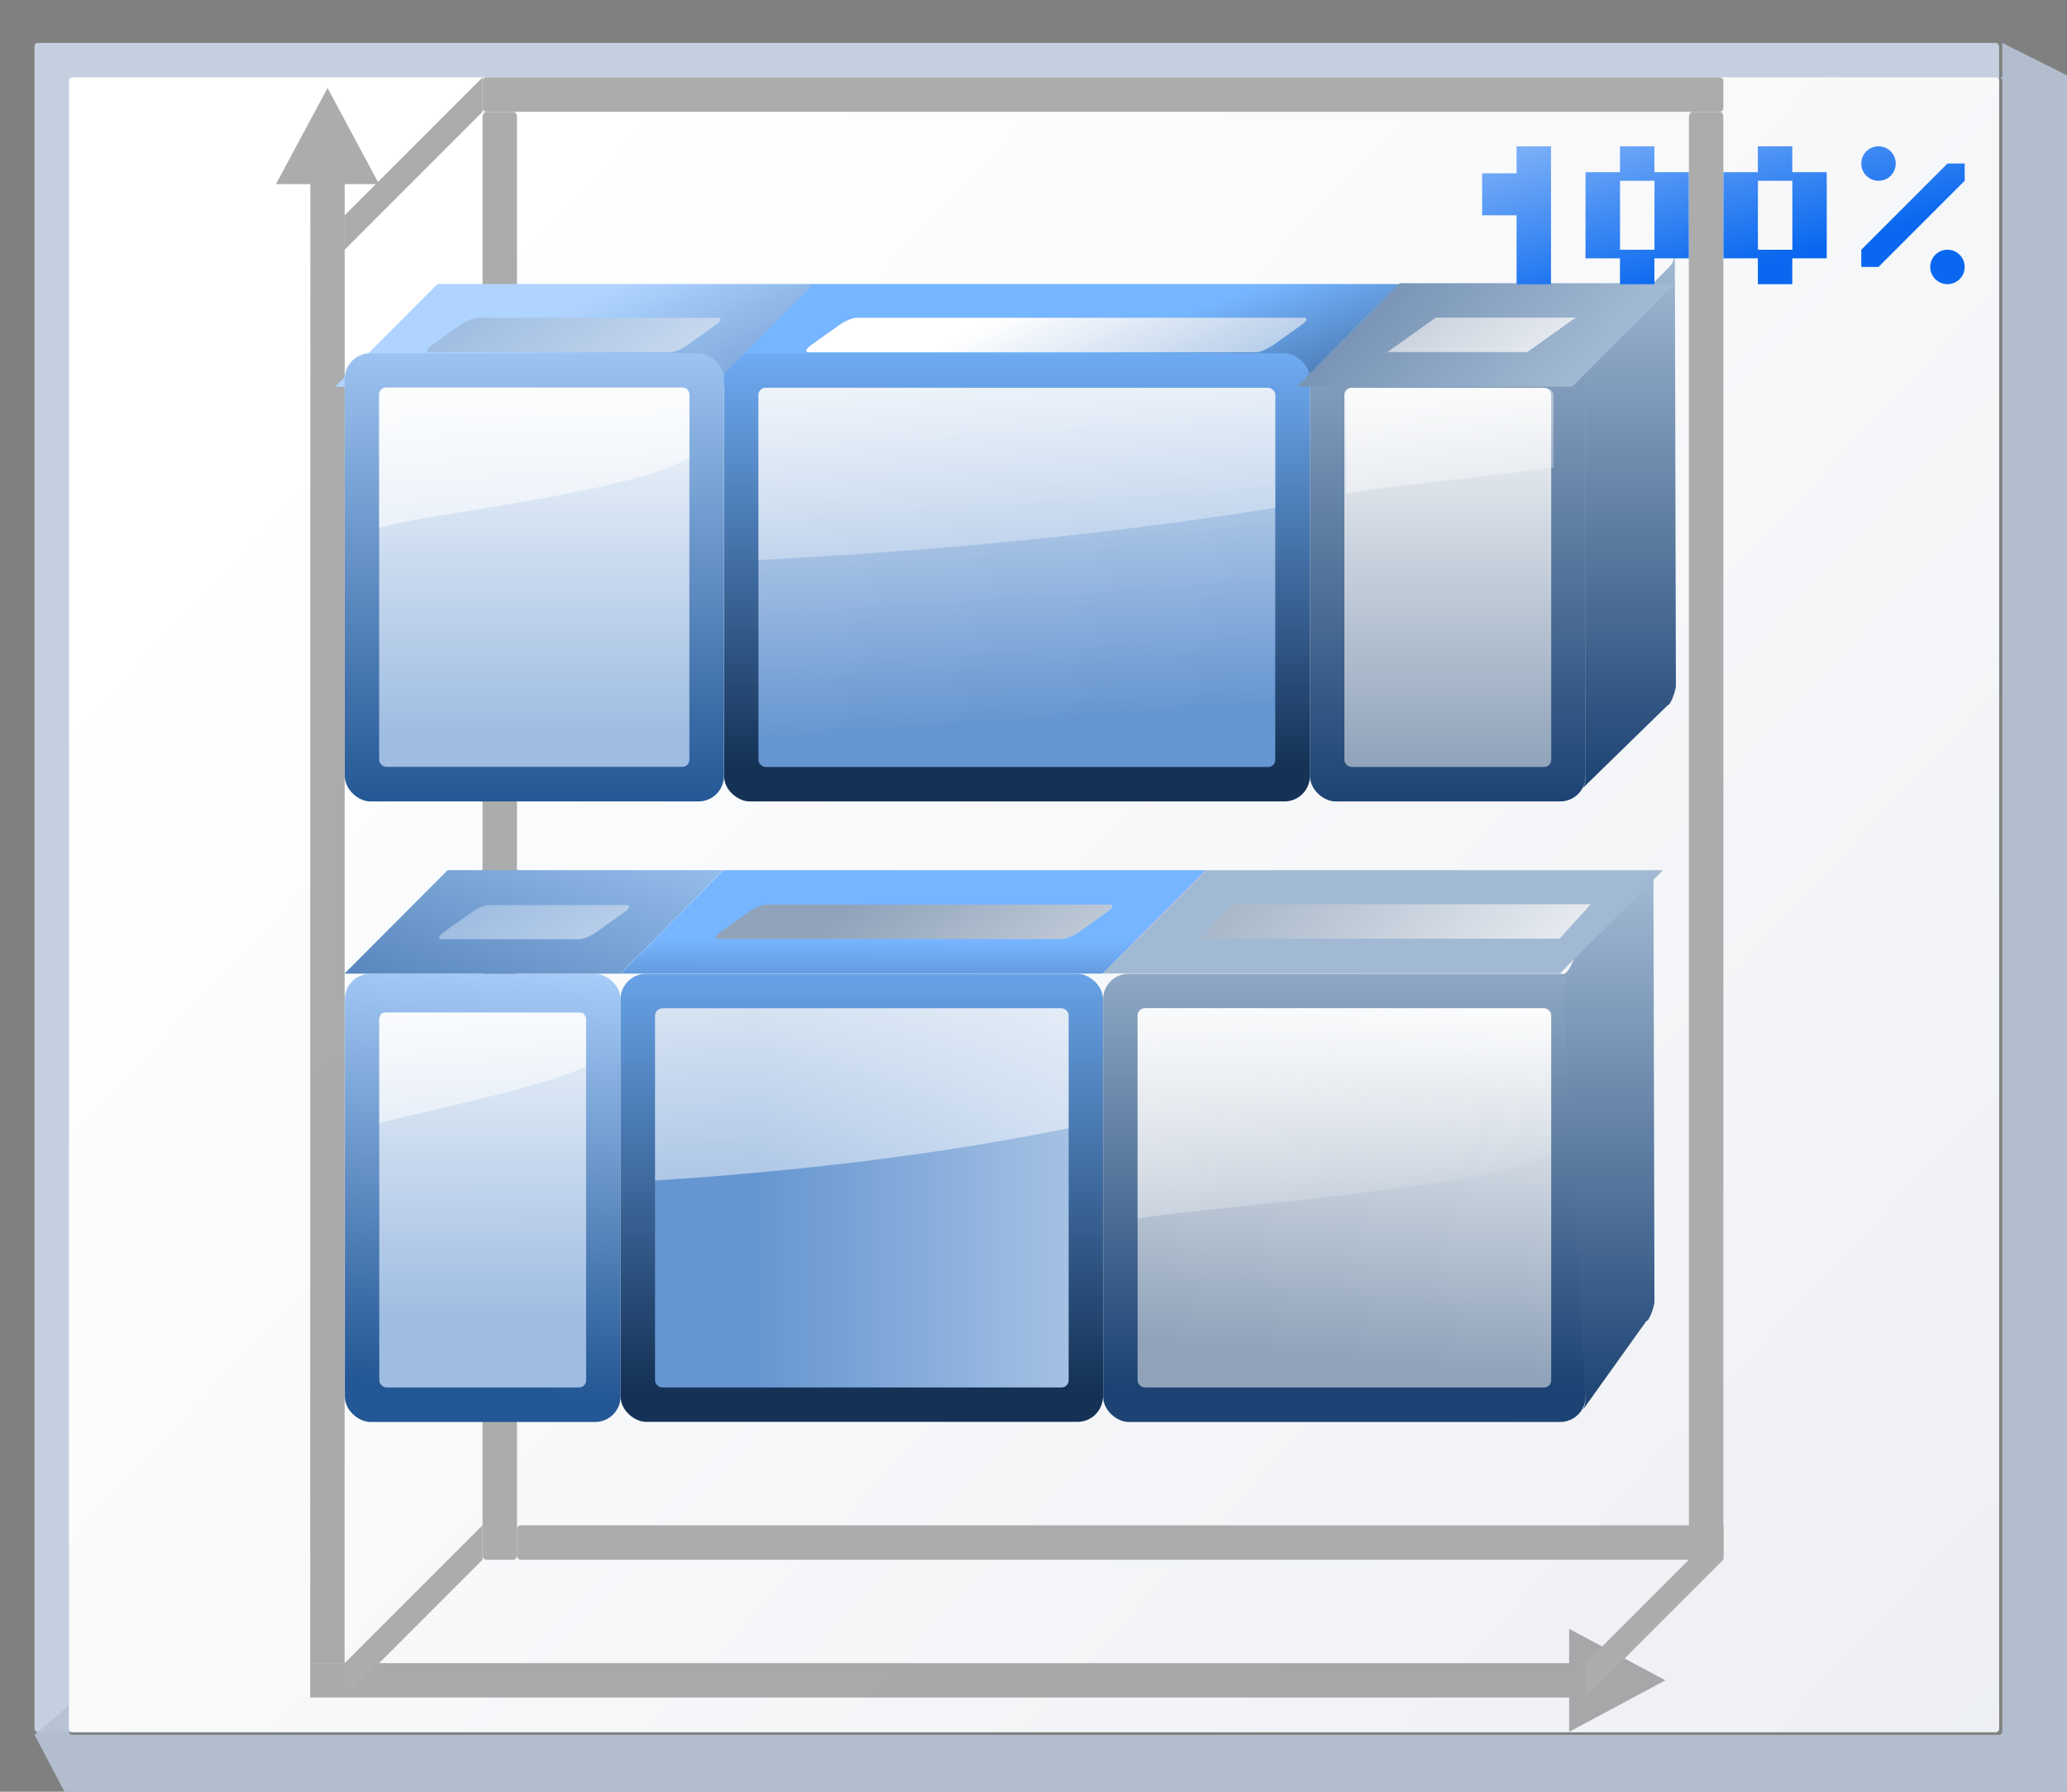 <svg height="52" viewBox="0 0 15.875 13.758" width="60" xmlns="http://www.w3.org/2000/svg" xmlns:xlink="http://www.w3.org/1999/xlink"><rect x="0" y="0" width="15.875" height="13.758" fill="#808080" stroke="none"/><linearGradient id="a" gradientUnits="userSpaceOnUse" x1="3.998" x2="47.999" y1="60" y2="60"><stop offset="0" stop-color="#1c4373"/><stop offset="1" stop-color="#a2b9d3"/></linearGradient><linearGradient id="b"><stop offset="0" stop-color="#90a3ba"/><stop offset="1" stop-color="#fff"/></linearGradient><linearGradient id="c"><stop offset="0" stop-color="#6696d1"/><stop offset="1" stop-color="#fff"/></linearGradient><linearGradient id="d" gradientUnits="userSpaceOnUse" x1="3.998" x2="47.999" y1="60" y2="60"><stop offset="0" stop-color="#153256"/><stop offset="1" stop-color="#76b5ff"/></linearGradient><linearGradient id="e" gradientUnits="userSpaceOnUse" x1="8.469" x2="15.806" xlink:href="#h" y1="290.229" y2="289.664"/><linearGradient id="f" gradientUnits="userSpaceOnUse" x1="9.595" x2="15.806" xlink:href="#j" y1="291.356" y2="291.358"/><linearGradient id="g" gradientTransform="matrix(0 -.039 -.071 0 18.556 292.918)" gradientUnits="userSpaceOnUse" x1="25.639" x2="40" xlink:href="#l" y1="16.001" y2="144"/><linearGradient id="h" gradientUnits="userSpaceOnUse" x1="3.998" x2="47.999" y1="60" y2="60"><stop offset="0" stop-color="#245795"/><stop offset="1" stop-color="#afd4ff"/></linearGradient><linearGradient id="i" gradientUnits="userSpaceOnUse" x1="8.469" x2="16.371" xlink:href="#d" y1="284.585" y2="284.585"/><linearGradient id="j"><stop offset="0" stop-color="#9fbde2"/><stop offset="1" stop-color="#fff"/></linearGradient><linearGradient id="k" gradientUnits="userSpaceOnUse" x1="12.911" x2="12.911" xlink:href="#c" y1="285.711" y2="273.291"/><linearGradient id="l"><stop offset="0" stop-color="#fff"/><stop offset="1" stop-color="#fff" stop-opacity="0"/></linearGradient><linearGradient id="m" gradientTransform="matrix(0 -.598 -.157 0 26.046 302.372)" gradientUnits="userSpaceOnUse" x1="24.099" x2="39.339" xlink:href="#l" y1="54.59" y2="119.484"/><linearGradient id="n" gradientUnits="userSpaceOnUse" x1="8.469" x2="16.371" xlink:href="#a" y1="276.118" y2="276.118"/><linearGradient id="o" gradientUnits="userSpaceOnUse" x1="9.033" x2="15.242" xlink:href="#b" y1="277.247" y2="276.682"/><linearGradient id="p" gradientTransform="matrix(0 -.171 -.157 0 22.233 283.883)" gradientUnits="userSpaceOnUse" x1="6.442" x2="40" xlink:href="#l" y1="25.876" y2="84"/><linearGradient id="q" gradientUnits="userSpaceOnUse" x1="4.515" x2="40.639" y1="274.423" y2="308.289"><stop offset="0" stop-color="#fff"/><stop offset="1" stop-color="#e6e9ef"/></linearGradient><linearGradient id="r" gradientUnits="userSpaceOnUse" x1="18.064" x2="26.531" xlink:href="#h" y1="289.664" y2="289.664"/><linearGradient id="s" gradientUnits="userSpaceOnUse" x1="19.193" x2="25.402" xlink:href="#j" y1="289.664" y2="289.664"/><linearGradient id="t" gradientTransform="matrix(0 -.06 -.132 0 32.229 293.564)" gradientUnits="userSpaceOnUse" x1="27.281" x2="40" xlink:href="#l" y1="13.237" y2="144"/><linearGradient id="u" gradientUnits="userSpaceOnUse" x1="18.628" x2="25.966" xlink:href="#d" y1="281.762" y2="281.762"/><linearGradient id="v" gradientUnits="userSpaceOnUse" x1="19.301" x2="26.531" xlink:href="#c" y1="282.394" y2="282.891"/><linearGradient id="w" gradientTransform="matrix(0 -.747 -.157 0 36.205 304.422)" gradientUnits="userSpaceOnUse" x1="6.442" x2="39.339" xlink:href="#l" y1="25.876" y2="119.484"/><linearGradient id="x" gradientUnits="userSpaceOnUse" x1="18.628" x2="25.402" xlink:href="#b" y1="274.989" y2="274.989"/><linearGradient id="y" gradientUnits="userSpaceOnUse" x1="71.839" x2="91.694" xlink:href="#l" y1="9.773" y2="44.163"/><linearGradient id="z" gradientUnits="userSpaceOnUse" x1="27.186" x2="26.128" y1="272.25" y2="268.3"><stop offset="0" stop-color="#0968ef"/><stop offset="1" stop-color="#aecffc"/></linearGradient><linearGradient id="A" gradientTransform="matrix(.123 0 0 .087 10.611 292.968)" gradientUnits="userSpaceOnUse" x1="11.067" x2="69.199" xlink:href="#d" y1="-39.367" y2="-7.126"/><linearGradient id="B" gradientTransform="matrix(.113 0 0 .065 18.1 290.804)" gradientUnits="userSpaceOnUse" x1="-30.775" x2="55.347" xlink:href="#c" y1="24.753" y2="146.022"/><linearGradient id="C" gradientTransform="matrix(.113 0 0 .065 39.724 304.419)" gradientUnits="userSpaceOnUse" x1="36.306" x2="48" xlink:href="#b" y1="191.226" y2="28"/><linearGradient id="D" gradientTransform="matrix(.123 0 0 .087 28.324 301.476)" gradientUnits="userSpaceOnUse" x1="35.804" x2="48.459" xlink:href="#a" y1="116.09" y2="-49.398"/><linearGradient id="E" gradientTransform="matrix(.123 0 0 .087 10.611 292.968)" gradientUnits="userSpaceOnUse" x1="-8.153" x2="75.659" xlink:href="#h" y1="-43.261" y2="31.699"/><linearGradient id="F" gradientTransform="matrix(.113 0 0 .065 18.1 290.804)" gradientUnits="userSpaceOnUse" x1="36.306" x2="48" xlink:href="#j" y1="191.226" y2="28"/><linearGradient id="G" gradientTransform="matrix(.123 0 0 .087 11.389 293.31)" gradientUnits="userSpaceOnUse" x1="30.68" x2="62.976" xlink:href="#d" y1="34.163" y2="34.093"/><linearGradient id="H" gradientTransform="matrix(.113 0 0 .065 19.049 291.37)" gradientUnits="userSpaceOnUse" x1="36.306" x2="48" xlink:href="#b" y1="191.226" y2="28"/><linearGradient id="I" gradientTransform="matrix(.123 0 0 .087 14.74 291.695)" gradientUnits="userSpaceOnUse" x1="42.102" x2="48.561" xlink:href="#a" y1="8.752" y2="8.739"/><linearGradient id="J" gradientTransform="matrix(.088 0 0 .065 18.119 282.716)" gradientUnits="userSpaceOnUse" x1="36.306" x2="48" xlink:href="#b" y1="191.226" y2="28"/><linearGradient id="K" gradientTransform="matrix(.123 0 0 .087 11.389 293.31)" gradientUnits="userSpaceOnUse" x1="4.843" x2="75.87" xlink:href="#h" y1="-17.568" y2="-37.189"/><linearGradient id="L" gradientTransform="matrix(.113 0 0 .065 19.049 291.37)" gradientUnits="userSpaceOnUse" x1="36.306" x2="48" xlink:href="#j" y1="191.226" y2="28"/><linearGradient id="M" gradientUnits="userSpaceOnUse" x1="18.062" x2="27.095" xlink:href="#a" y1="274.423" y2="274.425"/><linearGradient id="N" gradientUnits="userSpaceOnUse" x1="18.286" x2="26.988" xlink:href="#a" y1="271.654" y2="271.654"/><linearGradient id="O" gradientUnits="userSpaceOnUse" x1="8.102" x2="16.805" xlink:href="#a" y1="271.656" y2="271.656"/><g transform="matrix(.469 0 0 .469 0 -125.463)"><rect fill="#c4cfe0" height="27.657" rx=".055" ry=".058" width="32.173" x=".564" y="268.214"/><path d="m123.73 2.201v2.135c-.067 0-.135-0-.201 0 .112.003.201.096.201.213v101.971c0 .118-.091.213-.205.213h-119.053c-.114 0-.207-.095-.207-.213v-1.613l-2.133 1.828 2.133 4.043.215.223h123.305l.213-.223v-106.221l-.213-.221h.213z" fill="#b6c2d4" fill-opacity=".917" transform="matrix(.265 0 0 .265 0 267.631)"/><rect fill="url(#q)" height="27.093" rx=".055" ry=".057" width="31.608" x="1.129" y="268.778"/><g transform="matrix(0 -1 -1 0 298.695 298.695)"><path d="m3.672 271.423-.281.525-.562 1.051h.562v20.616h.562v-20.616h.562l-.562-1.051z" fill="#797979" opacity=".614"/><path d="m29.742 293.331-.524.282-1.049.563v-.563l-24.216.002v-.563l24.216-.002v-.563l1.049.563z" fill="#797979" opacity=".614"/><g fill="#acacac"><rect height="23.706" rx=".055" ry=".082" transform="rotate(-90)" width=".564" x="-290.793" y="5.646"/><g fill-rule="evenodd"><path d="m27.659 293.051 2.258-2.258h-.564l-2.258 2.258z"/><path d="m3.953 272.731 2.258-2.258h-.564l-2.258 2.258z"/><path d="m3.953 293.051 2.258-2.258h-.564l-2.258 2.258z"/></g><rect height="19.755" rx=".055" ry=".066" width=".564" x="5.646" y="270.474"/><rect height="23.706" rx=".055" ry=".082" transform="rotate(-90)" width=".564" x="-271.038" y="5.646"/><rect height="20.32" rx=".055" ry=".066" width=".564" x="29.353" y="270.474"/></g><g transform="translate(0 .564)"><rect fill="url(#e)" height="4.515" rx=".417" width="7.338" x="7.902" y="287.969"/><rect fill="url(#f)" height="3.387" rx=".116" width="6.138" x="8.467" y="288.533"/><path d="m14.605 291.856c0 .035-.052.064-.116.064h-1.694c.103-.339.607-2.784.934-3.385h.76c.064 0 .116.029.116.064z" fill="url(#g)"/><rect fill="url(#i)" height="7.9" rx=".417" width="7.336" x="7.904" y="280.069"/><rect fill="url(#k)" height="6.773" rx=".116" width="6.209" x="8.467" y="280.631"/><path d="m14.675 287.278c0 .07-.052.126-.116.126h-2.703c.158-2.502.454-4.8.855-6.771h1.848c.032 0 .061.014.082.037s.034.055.034.09z" fill="url(#m)"/><rect fill="url(#n)" height="7.902" rx=".417" width="7.338" x="7.902" y="272.165"/><rect fill="url(#o)" height="6.773" rx=".116" width="6.209" x="8.467" y="272.729"/><path d="m14.675 279.347-.003.043c-.002.015-.005.03-.011.043-.001.002-.003.003-.004.005-.006.011-.012.021-.021.03-.004.004-.009.008-.014.011-.007.005-.013.011-.021.014-.013.005-.028.009-.043.009h-3.327c.206-1.161.516-6.127 1.115-6.771h2.213c.064 0 .116.056.116.126z" fill="url(#p)"/><rect fill="url(#M)" height="4.515" rx=".417" width="7.338" x="18.062" y="272.165"/><rect fill="url(#x)" height="3.387" rx=".116" width="6.209" x="18.626" y="272.729"/><path d="m83.645 23.543c-.243 0-.438.195-.438.438v6.059c2.063-.401 7.593-.908 12.799-1.609v-4.449c0-.243-.195-.438-.438-.438z" fill="url(#y)" transform="matrix(0 -.265 -.265 0 31.064 298.131)"/><rect fill="url(#A)" height="9.657" rx="0" ry=".416" transform="matrix(.708 -.706 0 1 12.408 .123)" width="2.376" x="17.575" y="289.179"/><rect fill="url(#u)" height="9.595" rx=".417" width="7.338" x="18.062" y="276.68"/><rect fill="url(#v)" height="8.463" rx=".116" width="6.209" x="18.626" y="277.248"/><path d="m24.835 285.553c0 .087-.052.158-.116.158h-2.703c.158-3.127.454-6.001.855-8.464h1.848c.032 0 .061.017.082.046s.034.068.034.112z" fill="url(#w)"/><rect fill="url(#B)" height="7.566" rx=".2" ry=".116" transform="matrix(.58 -.815 0 1 12.408 .123)" width=".973" x="22.429" y="295.603"/><path d="m26.988 270.704-7.024-.017c-.056-.007-.318.078-.326.133l-1.353 1.387c.055-.027.117-.043.183-.043l6.514.009c.231 0.0.417.186.417.417v.032c0-.231.131-.547.295-.71l1.104-1.102c.068-.068.129-.096.179-.091z" fill="url(#N)" fill-rule="evenodd"/><rect fill="url(#D)" height="4.512" rx="0" ry=".416" transform="matrix(.708 -.706 0 1 0 0)" width="2.392" x="35.104" y="297.168"/><rect fill="url(#C)" height="2.29" rx="0" ry=".116" transform="matrix(.58 -.815 0 1 0 0)" width=".973" x="43.827" y="308.84"/><rect fill="url(#E)" height="6.156" rx="0" ry=".416" transform="matrix(.708 -.706 0 1 12.408 6.331)" width="2.376" x="17.575" y="292.566"/><rect fill="url(#r)" height="6.209" rx=".417" width="7.338" x="18.062" y="286.276"/><rect fill="url(#s)" height="5.08" rx=".116" width="6.209" x="18.628" y="286.842"/><path d="m24.837 291.826c0 .053-.052.096-.116.096h-2.181c.233-.714.565-4.107 1.154-5.08h1.027c.064 0 .116.043.116.096z" fill="url(#t)"/><rect fill="url(#F)" height="4.18" rx=".2" ry=".116" transform="matrix(.58 -.815 0 1 12.408 6.331)" width=".973" x="22.429" y="298.989"/><path d="m16.903 271.055-7.024-.017c-.056-.007-.318.078-.326.133l-1.451 1.038c.055-.027.117-.043.183-.043l6.612.358c.231 0.0.318-.163.318.068v.032c0-.231.23-.198.393-.361l1.104-1.102c.068-.068.129-.096.179-.091z" fill="url(#O)" fill-rule="evenodd"/><rect fill="url(#G)" height="7.898" rx="0" ry=".416" transform="matrix(.708 -.706 0 1 2.242 .144)" width="2.392" x="18.363" y="292.893"/><rect fill="url(#H)" height="5.873" rx=".2" ry=".116" transform="matrix(.58 -.815 0 1 2.242 .144)" width=".973" x="23.39" y="299.543"/><rect fill="url(#I)" height="7.484" rx="0" ry=".416" transform="matrix(.708 -.706 0 1 0 0)" width="2.389" x="21.532" y="287.787"/><rect fill="url(#J)" height="5.868" rx="0" ry=".116" stroke-width=".885" transform="matrix(.741 -.672 0 1 0 0)" width=".759" x="21.344" y="286.935"/><rect fill="url(#K)" height="4.516" rx="0" ry=".416" transform="matrix(.708 -.706 0 1 2.241 6.353)" width="2.395" x="18.363" y="294.586"/><rect fill="url(#L)" height="2.499" rx=".2" ry=".116" transform="matrix(.58 -.815 0 1 2.241 6.353)" width=".962" x="23.39" y="301.237"/></g></g><path d="m24.835 269.907v.441h-.564v.688h.564v1.129h.564v-2.258zm1.693 0v.423h-.564v1.411h.564v.423h.564v-.423h.564v-1.411h-.564v-.423zm2.258 0v.423h-.564v1.411h.564v.423h.564v-.423h.564v-1.411h-.564v-.423zm1.976 0c-.156 0-.282.126-.282.282 0 .156.126.282.282.282.156 0 .282-.126.282-.282 0-.156-.126-.282-.282-.282zm1.129.282-1.411 1.411v.282h.282l1.411-1.411v-.282zm-5.362.282h.564v1.129h-.564zm2.258 0h.564v1.129h-.564zm3.104 1.129c-.156 0-.282.126-.282.282 0 .156.126.282.282.282.156 0 .282-.126.282-.282 0-.156-.126-.282-.282-.282z" fill="url(#z)"/></g></svg>